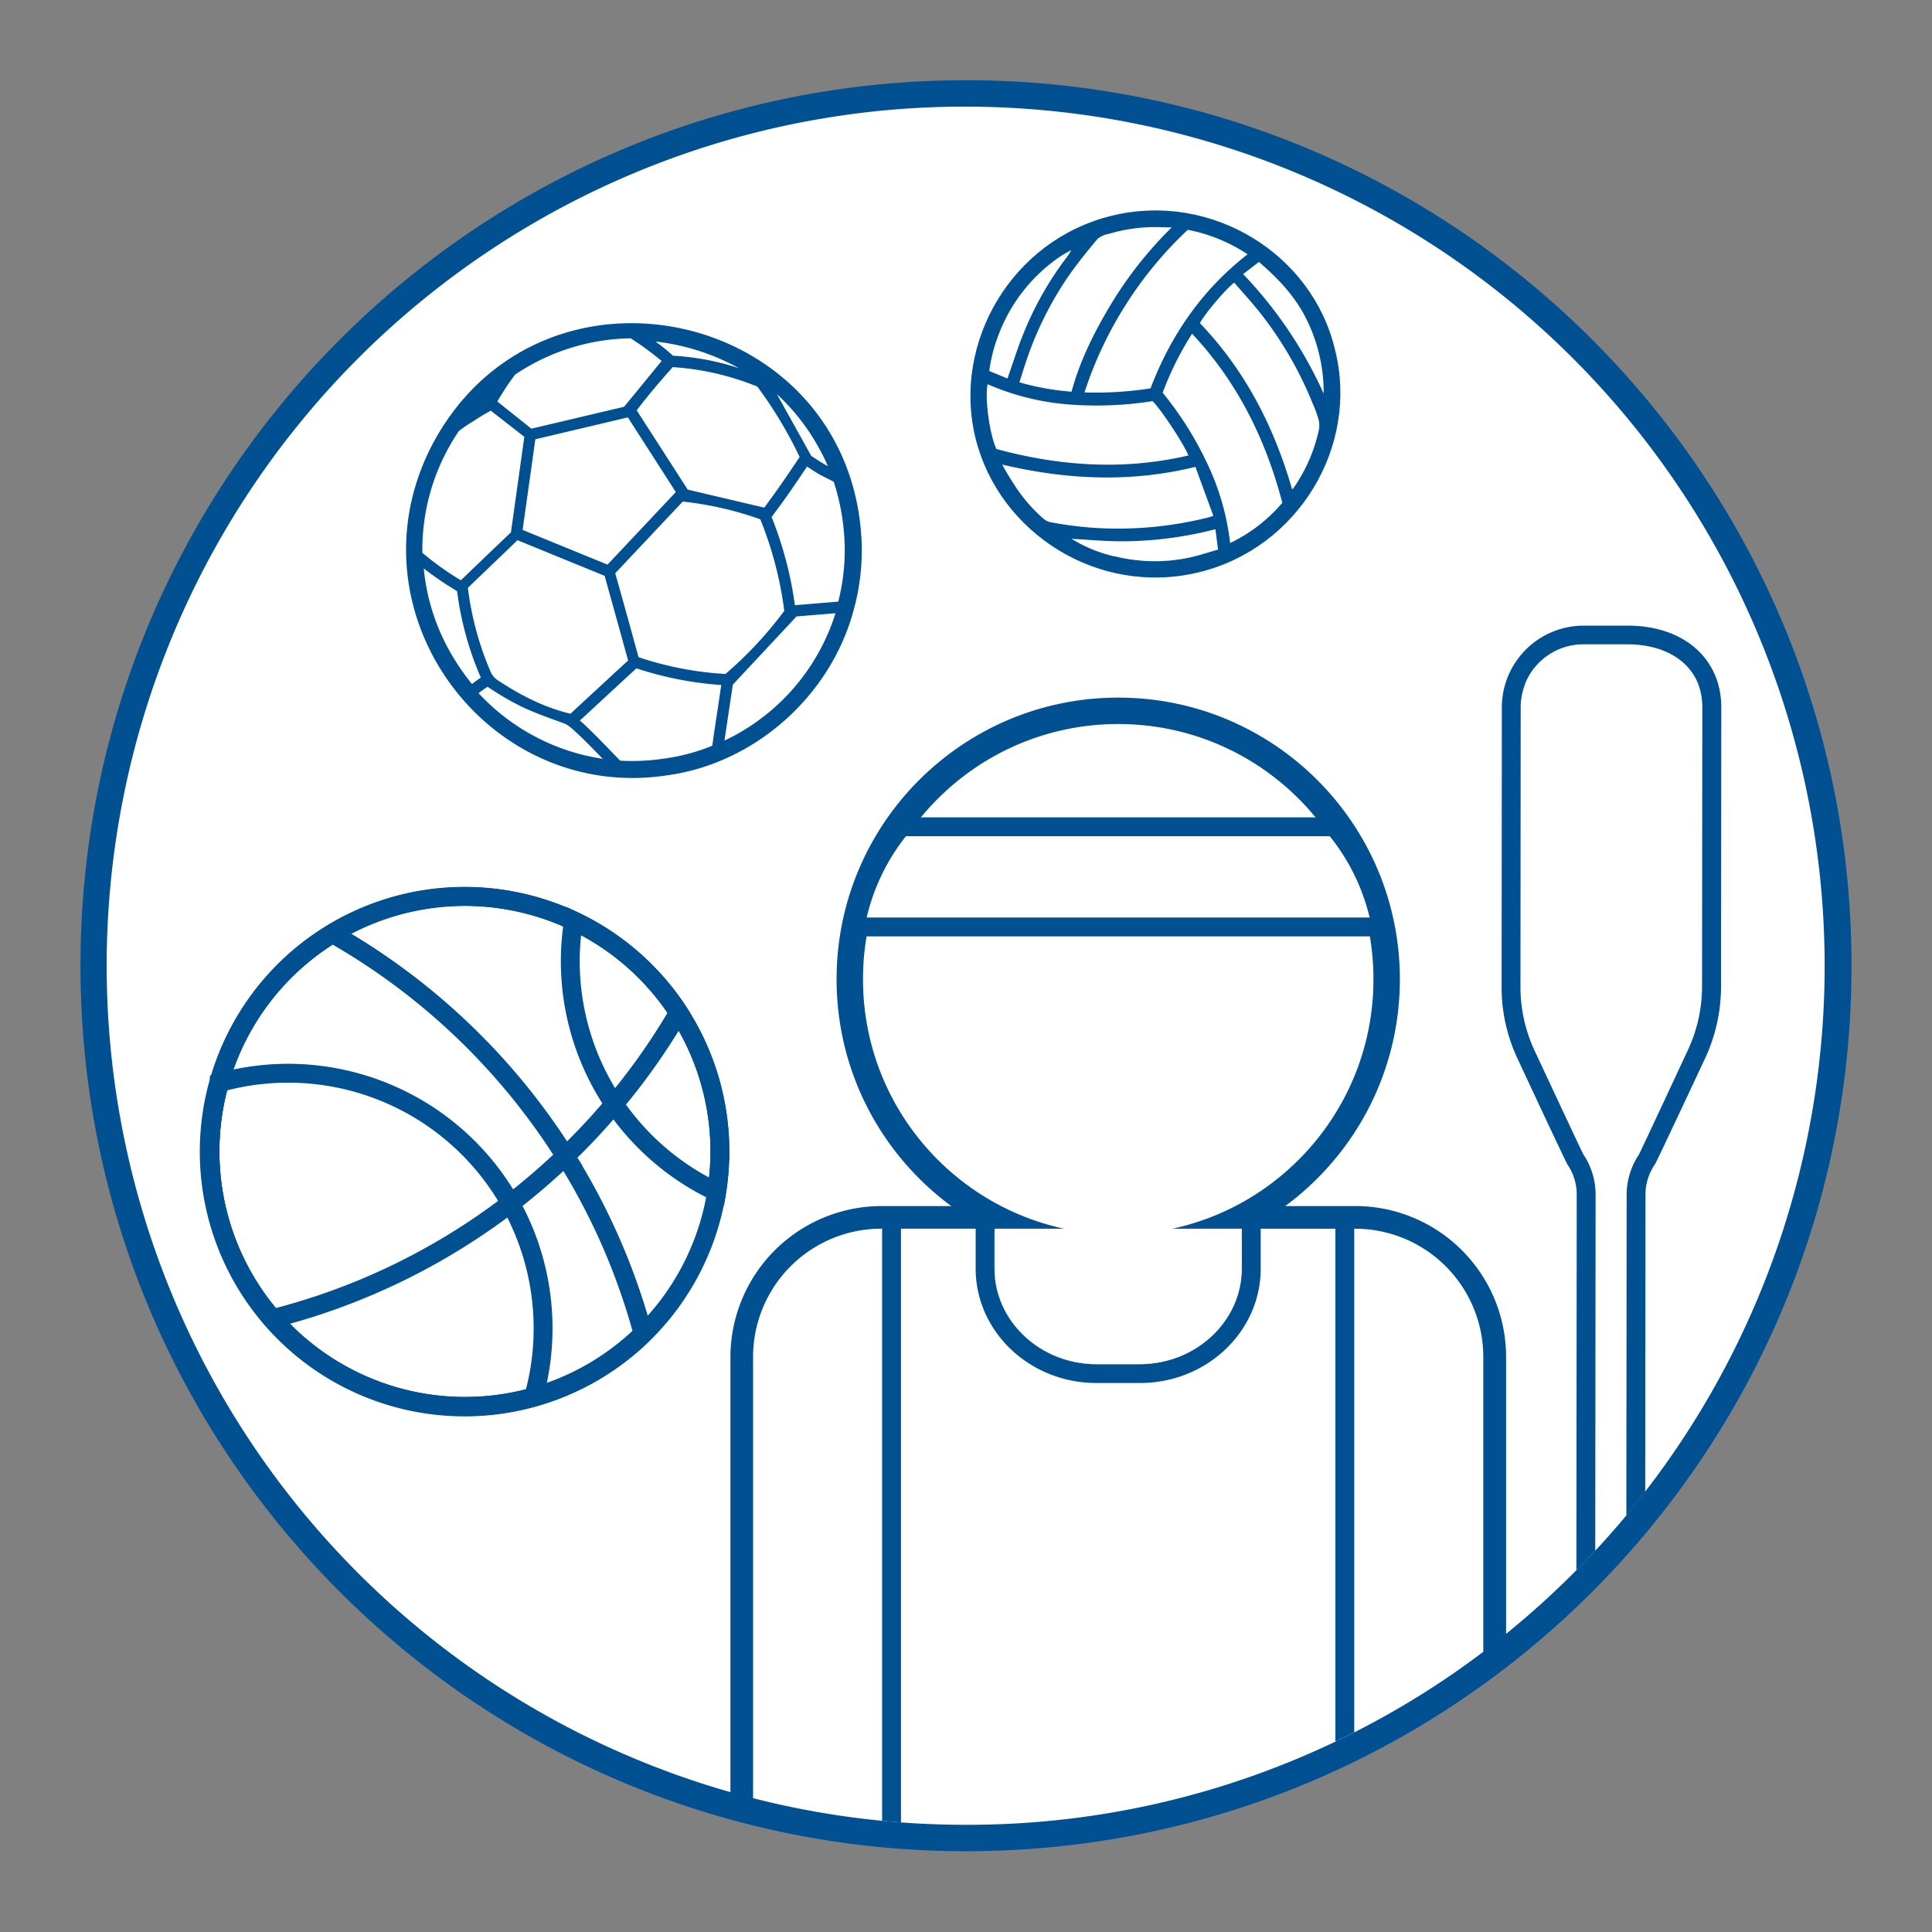 <svg id="icon" xmlns="http://www.w3.org/2000/svg" viewBox="0 0 512 512"><rect x="0" y="0" width="512" height="512" fill="#808080" stroke="none"/><defs><style>.cls-1,.cls-3,.cls-5,.cls-6,.cls-7{fill:#fff;}.cls-2{fill:#005092;}.cls-3,.cls-4,.cls-5,.cls-6,.cls-7{stroke:#005092;stroke-miterlimit:10;}.cls-3,.cls-4{stroke-width:5px;}.cls-4{fill:none;}.cls-5{stroke-width:2px;}.cls-6{stroke-width:7px;}.cls-7{stroke-width:3px;}</style></defs><path class="cls-1" d="M256,487.09A231.16,231.16,0,0,1,92.54,92.47,231.17,231.17,0,1,1,419.46,419.39,229.65,229.65,0,0,1,256,487.09Z"/><path class="cls-2" d="M256,28.26a227.74,227.74,0,0,1,88.62,437.45A227.73,227.73,0,0,1,167.38,46.15,226.27,226.27,0,0,1,256,28.26m0-7c-129.6,0-234.67,105.06-234.67,234.67S126.4,490.59,256,490.59,490.67,385.53,490.67,255.93,385.6,21.26,256,21.26Z"/><path class="cls-3" d="M190.77,305.15a67.66,67.66,0,1,1-10.93-36.83A67.5,67.5,0,0,1,190.77,305.15Z"/><path class="cls-4" d="M143.92,352a66.75,66.75,0,0,1-2.5,18.22,67.6,67.6,0,0,1-83.3-83.29A67.56,67.56,0,0,1,143.92,352Z"/><path class="cls-4" d="M170.42,353.47A67.57,67.57,0,1,1,88.08,247.41a174.77,174.77,0,0,1,61.75,59A173,173,0,0,1,170.42,353.47Z"/><path class="cls-4" d="M179.84,268.32a172.67,172.67,0,0,1-17.09,24.28,171.89,171.89,0,0,1-12.92,13.8,177.34,177.34,0,0,1-14.56,12.51A173.37,173.37,0,0,1,72.2,349.46a67.56,67.56,0,1,1,107.64-81.14Z"/><path class="cls-4" d="M190.77,305.15a67.5,67.5,0,0,1-.85,10.71,67.6,67.6,0,0,1-38.79-61.16A67.28,67.28,0,0,1,152,244a67.66,67.66,0,0,1,38.79,61.15Z"/><path class="cls-1" d="M451.17,187.49l-.07,74a39.9,39.9,0,0,1-3.85,17.05S434.73,305.29,434.31,306a19.21,19.21,0,0,0-3.23,10.24L431,401.58q-4,4.77-8.25,9.35l.09-94.73a19.2,19.2,0,0,0-3.23-10.26c-.41-.66-12.88-27.39-12.88-27.39a39.89,39.89,0,0,1-3.8-17.05l.06-74.05a16.53,16.53,0,0,1,.75-4.95c.1-.32.21-.65.34-1l0-.08c0-.09.07-.18.11-.27a.14.14,0,0,1,0-.06c.12-.31.26-.61.4-.9a16.71,16.71,0,0,1,5.05-6.13c.43-.32.87-.62,1.33-.9a16.6,16.6,0,0,1,8.64-2.41h11.73C442.31,170.81,451.18,176.55,451.17,187.49Z"/><path class="cls-2" d="M431.39,165.8H419.66A21.7,21.7,0,0,0,398,187.44l-.06,74.05a44.49,44.49,0,0,0,4.28,19.19c12.59,27,13,27.59,13.18,27.94a14.16,14.16,0,0,1,2.45,7.58l-.09,99.93q2.55-2.56,5-5.2l.09-94.73a19.2,19.2,0,0,0-3.23-10.26c-.41-.66-12.88-27.39-12.88-27.39a39.89,39.89,0,0,1-3.8-17.05l.06-74.05a16.53,16.53,0,0,1,.75-4.95c.1-.32.21-.65.34-1l0-.08c0-.09.07-.18.11-.27a.14.14,0,0,1,0-.06c.12-.31.26-.61.4-.9a16.71,16.71,0,0,1,5.05-6.13c.43-.32.87-.62,1.33-.9a16.6,16.6,0,0,1,8.64-2.41h11.73c10.92,0,19.79,5.75,19.78,16.69l-.07,74a39.9,39.9,0,0,1-3.85,17.05S434.73,305.29,434.31,306a19.21,19.21,0,0,0-3.23,10.24L431,401.58c1.71-2.05,3.37-4.12,5-6.22l.07-79.16a14.21,14.21,0,0,1,2.45-7.57c.23-.35.59-.93,13.25-27.95a45.2,45.2,0,0,0,4.32-19.17l.07-74C456.18,174.53,446.22,165.82,431.39,165.8Z"/><path class="cls-5" d="M317.43,150.7c-26.13,6.33-51.91-10.26-57.95-34.86s9.3-51.39,35.5-57.73C320.71,51.87,347,68,352.84,93,359.13,118,343.25,144.46,317.43,150.7Z"/><path class="cls-2" d="M352.84,93C347,68,320.71,51.87,295,58.11c-26.2,6.34-41.56,33-35.5,57.73S291.3,157,317.43,150.7C343.25,144.46,359.13,118,352.84,93Zm-13,40.24A42.11,42.11,0,0,1,326,143.91a66.68,66.68,0,0,0-6.13-21.21,90.24,90.24,0,0,0-11.75-18.63,82.27,82.27,0,0,1,7.79-15.63C328,101.31,335.43,116.48,339.84,133.28Zm9.57-22.15a6.33,6.33,0,0,1,.12,2.77,43,43,0,0,1-6.4,15c-.15.21-.28.41-.44.62a1.74,1.74,0,0,1-.28.15c-4.78-16.55-12.44-31.5-24.43-44,1.19-2.33,6.8-9,9.11-10.73,2.21,2.56,4.5,5.06,6.62,7.7A98.2,98.2,0,0,1,348,107.24,27.81,27.81,0,0,1,349.41,111.13Zm-2.79-25.69a43.92,43.92,0,0,1,4.17,18.92,112.58,112.58,0,0,0-21.35-31.68l4.18-3.22C339,74,343.66,79,346.62,85.44Zm-16-18c-12.05,9.38-20.31,21.36-25.72,35.52A94.94,94.94,0,0,1,287.4,104a102.65,102.65,0,0,1,27.37-43.1A43.64,43.64,0,0,1,330.63,67.39ZM293.76,62A43.07,43.07,0,0,1,307.5,60.2l3,.08a104.24,104.24,0,0,0-16,20.21c-4.41,7.33-8.25,14.92-10.53,23.31a68.65,68.65,0,0,1-13.82-2.48c.69-2.13,1.31-4.19,2-6.21a91,91,0,0,1,10.67-21.44c2.46-3.6,5.23-7,8-10.31A5.93,5.93,0,0,1,293.76,62ZM262.17,98.32a40.89,40.89,0,0,1,2.42-9.5A43.84,43.84,0,0,1,280.92,68a33.87,33.87,0,0,1,3-1.72l0,0v0h0a21.51,21.51,0,0,1-1.21,1.88,86.53,86.53,0,0,0-11.57,20.47c-1.47,3.56-2.59,7.26-3.88,10.9-.07.23-.16.46-.28.77Zm-.45,3.5a66.69,66.69,0,0,0,21.61,5.37,95.13,95.13,0,0,0,22.13-.89c2.45,2.53,8.19,11.23,9.48,14.4-17.12,4-34.05,2.86-50.88-1.71C262.3,115.33,260.94,105.62,261.72,101.82Zm14.76,35.6a42.22,42.22,0,0,1-7.54-8.73c-1.15-1.78-2.29-3.58-3.33-5.57,17,4,33.9,4.85,51.19.6,1.59,4.33,3.14,8.61,4.76,13-.74.21-1.18.37-1.64.48A98.46,98.46,0,0,1,300.38,140a94.29,94.29,0,0,1-22.05-1.63A4.13,4.13,0,0,1,276.48,137.42Zm18.71,10a37.6,37.6,0,0,1-10.95-4.47l-.34-.24.42.1c4.19.23,8.39.62,12.59.64a99,99,0,0,0,24-2.91l1.19-.29c.23,1.81.45,3.47.7,5.41-2.71.75-5.33,1.66-8,2.19A43.94,43.94,0,0,1,295.19,147.37Z"/><path class="cls-1" d="M256,486.59c-5.82,0-11.69-.22-17.45-.64-1.7-.13-3.39-.27-5.07-.43a231.87,231.87,0,0,1-34.65-6l-2.26-.58V359.61a37.07,37.07,0,0,1,37.07-37h33.13l-.21,3.2c0,.22,0,.45,0,.68v9.69c0,12.31,10.78,22.32,24,22.32H302.1c13.25,0,24-10,24-22.32V326.5c0-.23,0-.46,0-.68l-.22-3.2h33.2a37,37,0,0,1,37,37v79.61l-1.19.9a228.29,228.29,0,0,1-34.64,21.63c-1.63.83-3.33,1.67-5.07,2.5-3.21,1.53-6.38,2.95-9.4,4.22A229.2,229.2,0,0,1,256,486.59Z"/><path class="cls-2" d="M359.09,325.62a34,34,0,0,1,34,34v78.12a225.44,225.44,0,0,1-34.19,21.35q-2.47,1.26-5,2.46c-3.05,1.45-6.15,2.85-9.28,4.17A226.17,226.17,0,0,1,256,483.59q-8.67,0-17.23-.63c-1.67-.13-3.34-.27-5-.43a226.33,226.33,0,0,1-34.2-6V359.61a34,34,0,0,1,34.07-34h29.92c0,.29,0,.58,0,.88v9.69c0,13.93,12.16,25.32,27,25.32H302.1c14.87,0,27-11.39,27-25.32V326.5c0-.3,0-.59,0-.88h30m0-6H322.68l.44,6.41c0,.16,0,.31,0,.47v9.69c0,10.65-9.43,19.32-21,19.32H290.56c-11.59,0-21-8.67-21-19.32V326.5c0-.16,0-.31,0-.47l.44-6.41H233.64a40.08,40.08,0,0,0-40.07,40V481.22l4.52,1.15a232.7,232.7,0,0,0,35.11,6.13c1.52.15,3.19.29,5.11.44,5.85.43,11.8.65,17.69.65A232.32,232.32,0,0,0,347,471.24c3.07-1.3,6.27-2.74,9.52-4.28,1.76-.84,3.49-1.69,5.14-2.53a231.89,231.89,0,0,0,35.09-21.92l2.38-1.8v-81.1a40,40,0,0,0-40-40Z"/><path class="cls-2" d="M328.33,320.45a1,1,0,0,1,0,.17c.17.65.31,1.31.43,2l0,.21c.08.54.15,1.09.2,1.65,0,.07,0,.14,0,.21,0,.31,0,.63.05.95s0,.58,0,.88v9.69c0,13.93-12.15,25.32-27,25.32H290.56c-14.86,0-27-11.39-27-25.32V326.5c0-.3,0-.59,0-.88s0-.64.05-.95c0-.08,0-.16,0-.23.05-.55.11-1.1.2-1.63a1.57,1.57,0,0,1,0-.23c.11-.66.25-1.32.42-2a1,1,0,0,1,0-.17H233.77V482.53c1.66.16,3.33.3,5,.43V325.45h19.79v.17c0,.28,0,.58,0,.88v9.69c0,16.72,14.36,30.32,32,30.32H302.1c17.66,0,32-13.6,32-30.32V326.5c0-.3,0-.6,0-.88v-.17h19.79V461.54q2.52-1.2,5-2.46V320.45Z"/><circle class="cls-6" cx="296.34" cy="259.51" r="71.14"/><path class="cls-1" d="M329.1,325.62c0,.29,0,.58,0,.88v9.69c0,13.93-12.15,25.32-27,25.32H290.56c-14.86,0-27-11.39-27-25.32V326.5c0-.3,0-.59,0-.88Z"/><path class="cls-3" d="M366.05,245.65H226.61a57.3,57.3,0,0,1,12.27-26.54H353.59A57.15,57.15,0,0,1,366.05,245.65Z"/><path class="cls-7" d="M226.88,145.06a58,58,0,0,1-2.07,16.1C218.87,183.57,199.05,201,176.44,204c-46.13,7-82.63-41.89-60.87-84.86C143.56,64.94,225.51,83.62,226.88,145.06Z"/><path class="cls-2" d="M173.73,90.51a59.44,59.44,0,0,1,22.11,7.07,67.56,67.56,0,0,0-17.42-3.31h-.06l-1-.88a46,46,0,0,0-3.65-2.88m-45.25,15.67-.07.11-.07,0,.14-.15m37.92,4.45,6.3,9.81,6.41,10-.36.39-15.47,16.44-2.26,2.4-22.5-9.2c.56-4,1.11-7.92,1.67-11.89s1.12-8,1.7-12.13l24.24-5.73.27-.06m47.46,13c1.44.94,3,2,4.16,2.54l2.95,1.51a59.31,59.31,0,0,1,2.91,17.42,55.2,55.2,0,0,1-1.71,14.34l-1,.09-2.82.23-7.5.62h-.17A99.4,99.4,0,0,0,204.48,137l.48-.64c3.17-4.21,5.88-8.16,8.9-12.71m-101.56,27a87.52,87.52,0,0,0,8.26,5.66l.57.36a84.34,84.34,0,0,0,6.1,22.46c.07.15.13.3.21.45a24,24,0,0,0-2,1.42l-.36.27a59.48,59.48,0,0,1-4.62-6.5,55.61,55.61,0,0,1-8.16-24.12m56.37,26.47a91.41,91.41,0,0,0,22.47,4.41c-.28,1.92-.61,4.13-.95,6.41-.4,2.65-.82,5.39-1.18,7.91l-.25,1.78a52.59,52.59,0,0,1-12.71,3.4H176a56.27,56.27,0,0,1-8.37.64c-1.11,0-2.21,0-3.3-.1L161.85,199l-.56-.58c-2.76-2.84-5.55-5.69-7.62-7.47l4.42-4.08c3.48-3.22,6.95-6.43,10.45-9.65l.13-.12m-1.36-90c-20.14,0-40.38,10-51.74,32-20.35,40.19,10.26,85.53,52.05,85.53a59.1,59.1,0,0,0,8.82-.67c22.61-3,42.43-20.41,48.37-42.82a58.33,58.33,0,0,0,2.07-16.1c-.81-36.5-30.08-57.92-59.57-57.92ZM140.8,113.59l-9-7.19a71.73,71.73,0,0,1,4.71-7.13c.76-.51,1.52-1,2.31-1.47a56.15,56.15,0,0,1,28.33-8.14,81.57,81.57,0,0,1,8.18,6c-3.46,4.23-6.7,8.2-9.94,12.14l-24.64,5.82Zm61.76,20.94c-6.93-1.62-13.67-3.21-20.31-4.78l-13.51-21c2.81-3.73,6-7.49,9.54-11.46A71.24,71.24,0,0,1,199.57,102c1.12.42,1.05.29,1.73,1.27a112.11,112.11,0,0,1,10.61,17.83c-3.08,4.65-6,8.89-9.35,13.4Zm16.82-11c-1.25-.64-3.54-2.16-4.39-2.71-.46-.85-6.61-11.87-9.1-16.36a56,56,0,0,1,11.39,14.73q1.16,2.11,2.1,4.34Zm-97.25,30.25a79,79,0,0,1-10.2-7.28,56.08,56.08,0,0,1,9.67-32.27,34,34,0,0,1,3.86-2.61,45.48,45.48,0,0,1,4.62-2.78c3,2.35,6.07,4.73,8.87,6.93-1.22,8.7-2.36,16.89-3.54,25.3-4.21,4-8.62,8.25-13.28,12.71Zm70.09,24.83a88.21,88.21,0,0,1-23-4.45c-2-7.28-4-14.55-6.18-22.24l17.9-19a89.71,89.71,0,0,1,20.55,4.7,97.57,97.57,0,0,1,6.35,24.26,102,102,0,0,1-15.61,16.75Zm-41,10.56c-7.53-1.86-13.62-5.15-19.47-9a5.18,5.18,0,0,1-1.76-2.21,81.27,81.27,0,0,1-6-22.18l13.15-12.62,23.09,9.44c2.08,7.47,4.1,14.73,6.23,22.43-5.12,4.71-10.18,9.4-15.29,14.12ZM192,196.26c.7-4.89,1.6-10.62,2.2-14.82l16.89-18.08,10.32-.85a54,54,0,0,1-2.84,7.24A55.77,55.77,0,0,1,192,196.26Zm-32.29,4.83a56.28,56.28,0,0,1-32.88-17.39,26.49,26.49,0,0,1,2.39-1.7,73.23,73.23,0,0,0,9.26,5.39c5.07,2.38,10.75,4.07,11.76,4.68,1.93,1.18,7.12,6.6,9.47,9Z"/></svg>